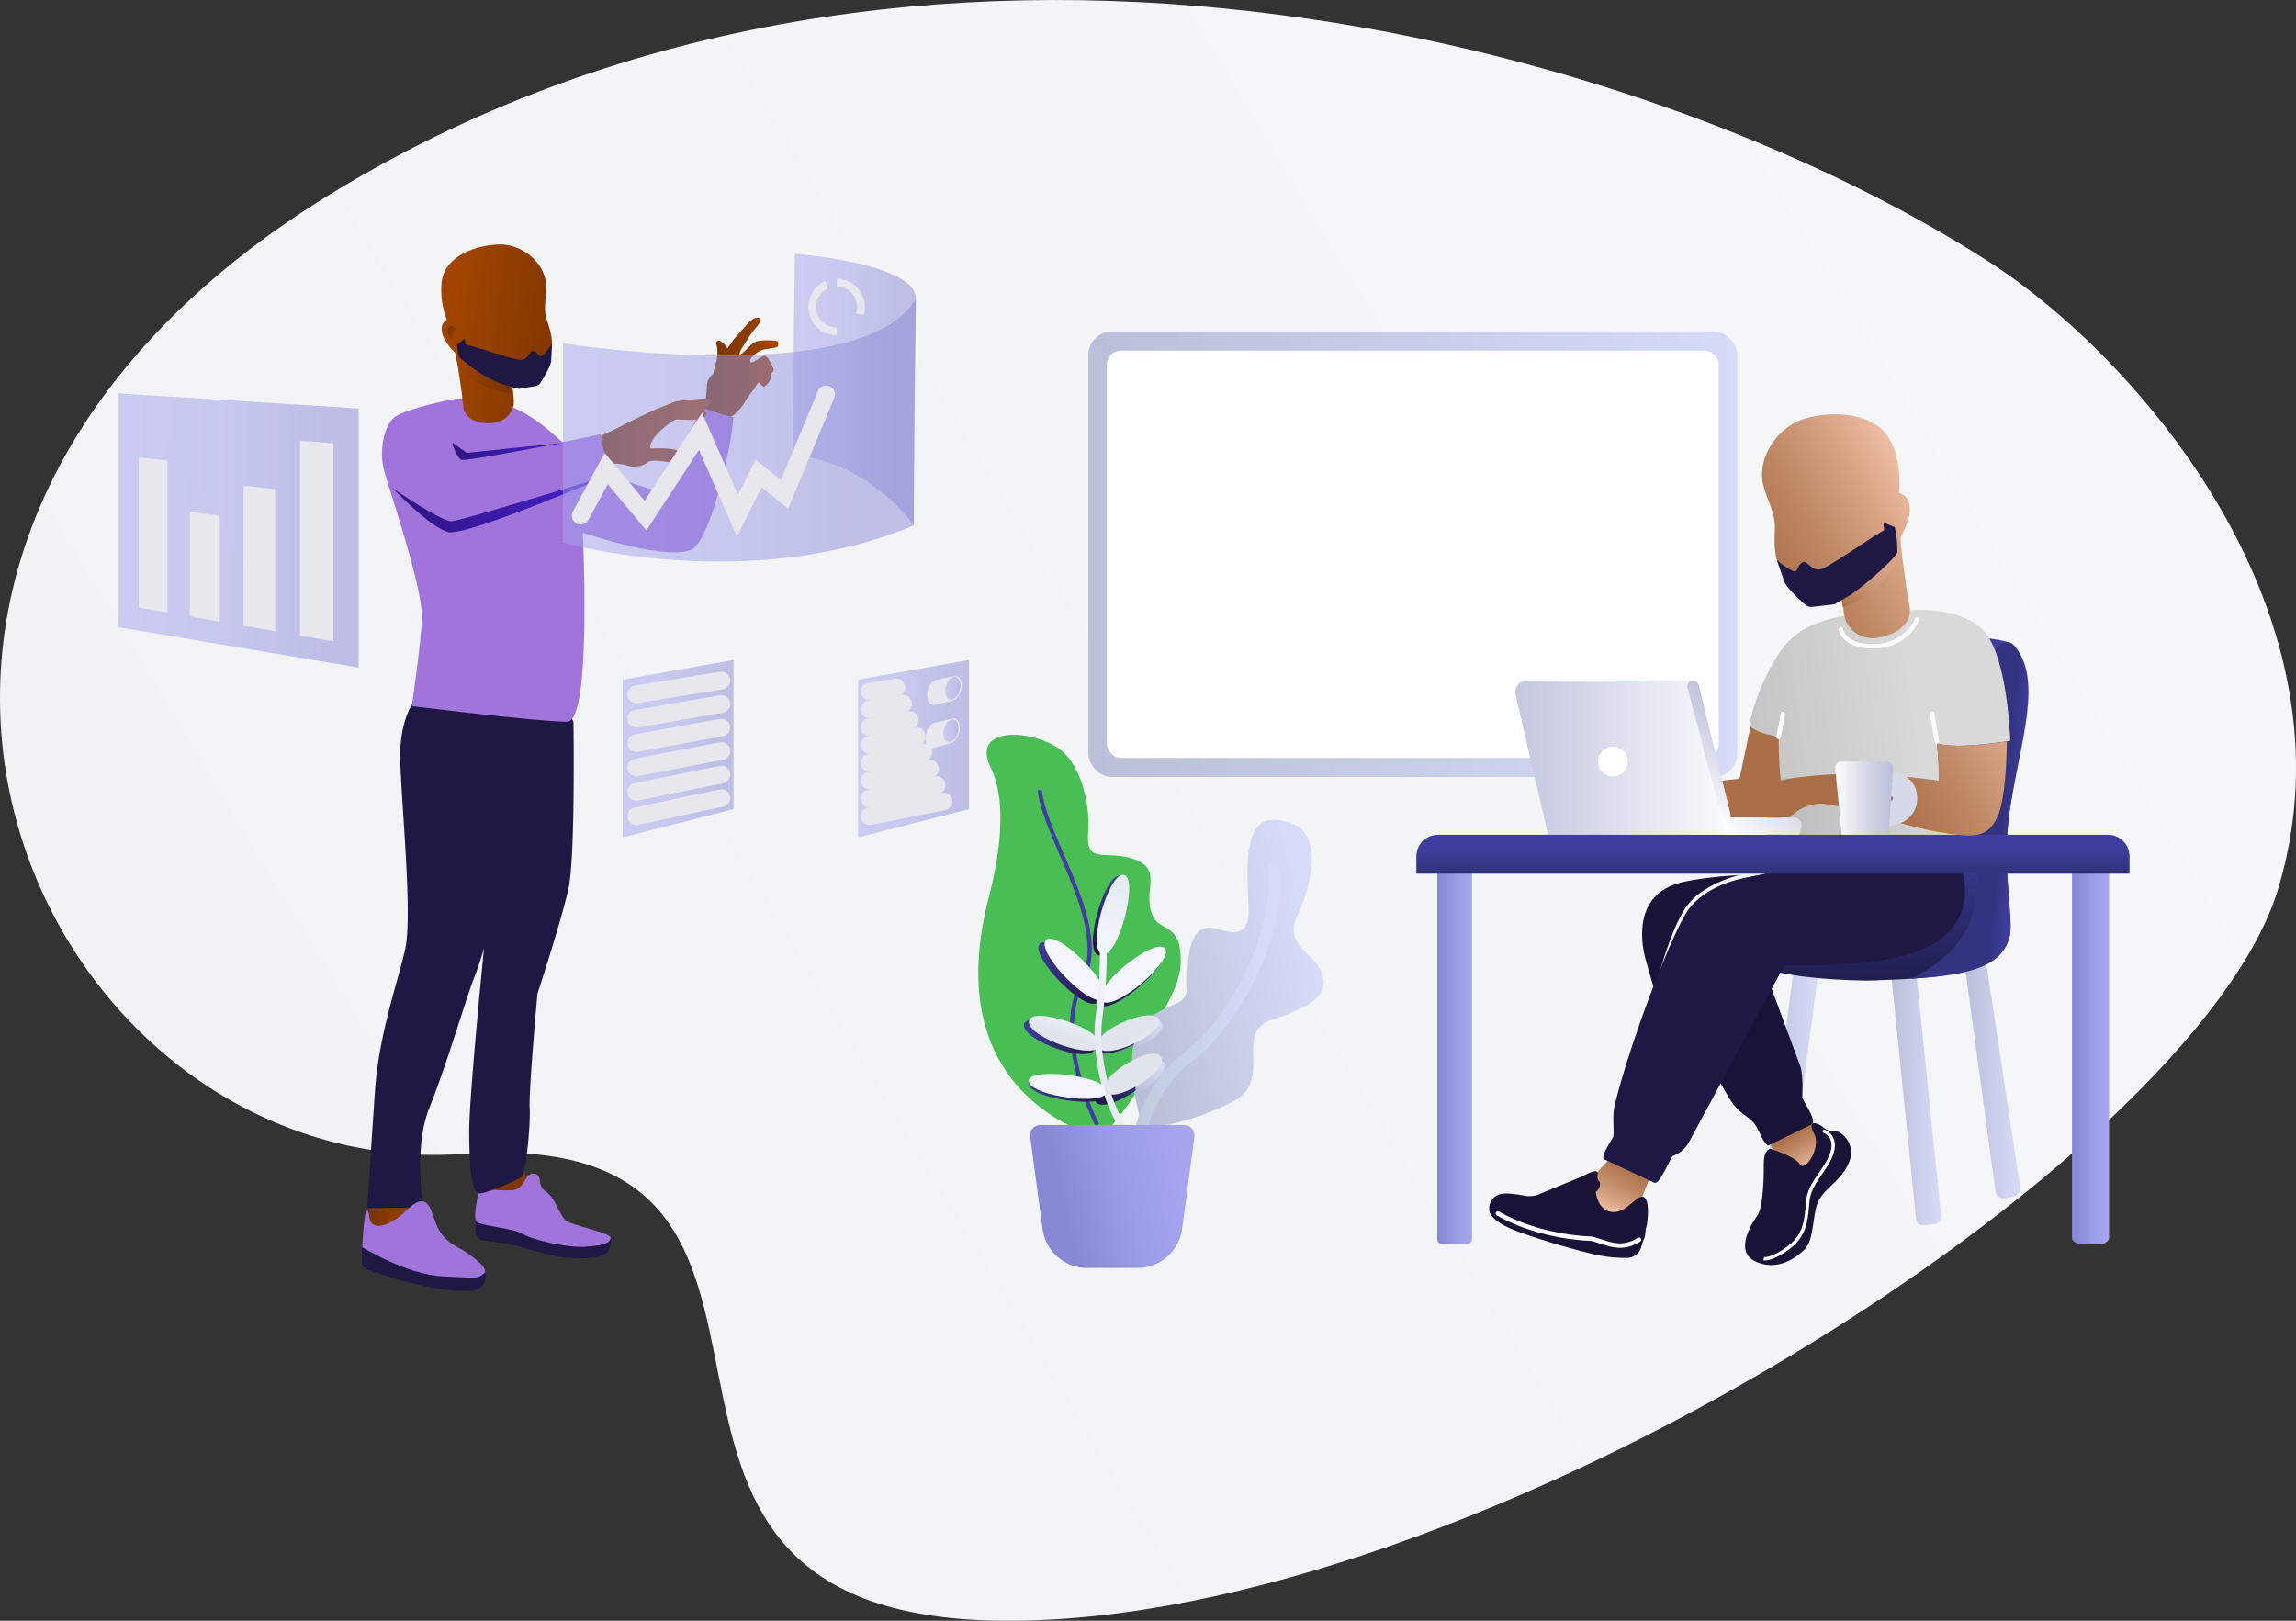<svg id="Layer_1" data-name="Layer 1" xmlns="http://www.w3.org/2000/svg" xmlns:xlink="http://www.w3.org/1999/xlink" viewBox="0 0 519.22 366.52"><rect x="0" y="0" width="519.22" height="366.52" fill="#333333" stroke="none"/><defs><style>.cls-1{fill:url(#linear-gradient);}.cls-2{fill:#49be55;}.cls-18,.cls-29,.cls-3,.cls-39,.cls-45,.cls-47,.cls-49,.cls-5,.cls-68{fill:none;stroke-miterlimit:10;}.cls-3{stroke-width:0.93px;stroke:url(#linear-gradient-2);}.cls-4{fill:url(#linear-gradient-3);}.cls-5{stroke-width:2.67px;stroke:url(#linear-gradient-4);}.cls-6{fill:url(#linear-gradient-5);}.cls-7{fill:url(#linear-gradient-6);}.cls-8{fill:url(#linear-gradient-7);}.cls-9{fill:url(#linear-gradient-8);}.cls-10{fill:url(#linear-gradient-9);}.cls-11{fill:url(#linear-gradient-10);}.cls-12{fill:url(#linear-gradient-11);}.cls-13{fill:url(#linear-gradient-12);}.cls-14{fill:url(#linear-gradient-13);}.cls-15{fill:url(#linear-gradient-14);}.cls-16{fill:url(#linear-gradient-15);}.cls-17{fill:url(#linear-gradient-16);}.cls-18{stroke-width:1.55px;stroke:url(#linear-gradient-17);}.cls-19{fill:url(#linear-gradient-18);}.cls-20{fill:url(#linear-gradient-19);}.cls-21{fill:url(#linear-gradient-20);}.cls-22{fill:url(#linear-gradient-21);}.cls-23{fill:url(#linear-gradient-22);}.cls-24{fill:url(#linear-gradient-23);}.cls-25{fill:#fff;}.cls-26{fill:url(#linear-gradient-24);}.cls-27{fill:url(#linear-gradient-25);}.cls-28{fill:#191337;}.cls-29{stroke:#f3f6fd;}.cls-29,.cls-45,.cls-68{stroke-linecap:round;}.cls-30{fill:url(#linear-gradient-26);}.cls-31{fill:url(#linear-gradient-27);}.cls-32{fill:url(#linear-gradient-28);}.cls-33{fill:url(#linear-gradient-29);}.cls-34{fill:url(#linear-gradient-30);}.cls-35{fill:url(#linear-gradient-31);}.cls-36{fill:url(#linear-gradient-32);}.cls-37{fill:url(#linear-gradient-33);}.cls-38{fill:#1f1844;}.cls-39{stroke:#17ff44;stroke-width:1.95px;}.cls-40{fill:url(#linear-gradient-34);}.cls-41{fill:url(#linear-gradient-35);}.cls-42{fill:url(#linear-gradient-36);}.cls-43{fill:url(#linear-gradient-37);}.cls-44{fill:url(#linear-gradient-38);}.cls-45,.cls-49{stroke:#fff;}.cls-46{fill:url(#linear-gradient-39);}.cls-47{stroke:#d6d9e8;stroke-width:5.49px;}.cls-48{fill:url(#linear-gradient-40);}.cls-49{stroke-width:0.76px;}.cls-50{fill:url(#linear-gradient-41);}.cls-51{fill:url(#linear-gradient-42);}.cls-52,.cls-63,.cls-64,.cls-65,.cls-66,.cls-69,.cls-70{opacity:0.5;isolation:isolate;}.cls-52{fill:url(#linear-gradient-43);}.cls-53{fill:url(#linear-gradient-44);}.cls-54{fill:url(#linear-gradient-45);}.cls-55{fill:#a174db;}.cls-56{fill:url(#linear-gradient-46);}.cls-57{fill:url(#linear-gradient-47);}.cls-58{fill:url(#linear-gradient-48);}.cls-59{fill:url(#linear-gradient-49);}.cls-60{fill:url(#linear-gradient-50);}.cls-61{fill:url(#linear-gradient-51);}.cls-62{fill:url(#linear-gradient-52);}.cls-63{fill:url(#linear-gradient-53);}.cls-64{fill:url(#linear-gradient-54);}.cls-65{fill:url(#linear-gradient-55);}.cls-66{fill:url(#linear-gradient-56);}.cls-67{fill:#e9e8ee;}.cls-68{stroke:#e8e7ed;stroke-width:4px;}.cls-69{fill:url(#linear-gradient-57);}.cls-70{fill:url(#linear-gradient-58);}.cls-71{fill:#e8e7ed;}</style><linearGradient id="linear-gradient" x1="140.24" y1="217.03" x2="607.55" y2="217.03" gradientTransform="matrix(0.86, -0.52, -0.52, -0.86, 165.62, 821.24)" gradientUnits="userSpaceOnUse"><stop offset="0" stop-color="#f0f2f5"/><stop offset="0.99" stop-color="#f5f7f8"/></linearGradient><linearGradient id="linear-gradient-2" x1="363.36" y1="117.05" x2="353.3" y2="193.36" gradientTransform="matrix(1, 0, 0, -1, 0, 650)" gradientUnits="userSpaceOnUse"><stop offset="0" stop-color="#3f3d9e"/><stop offset="0.99" stop-color="#423e9f"/></linearGradient><linearGradient id="linear-gradient-3" x1="369.19" y1="146.78" x2="411.57" y2="156.51" gradientTransform="matrix(1, 0, 0, -1, 0, 650)" gradientUnits="userSpaceOnUse"><stop offset="0.01" stop-color="#bbc0d9"/><stop offset="1" stop-color="#d6dbf8"/></linearGradient><linearGradient id="linear-gradient-4" x1="634.07" y1="548.8" x2="667.89" y2="542.61" gradientTransform="matrix(0.98, -0.18, -0.18, -0.98, -157.03, 1163.02)" gradientUnits="userSpaceOnUse"><stop offset="0" stop-color="#bac6d8"/><stop offset="0.99" stop-color="#d6dbf8"/></linearGradient><linearGradient id="linear-gradient-5" x1="363.11" y1="145" x2="350.11" y2="157.76" gradientTransform="matrix(1, 0, 0, -1, 0, 650)" gradientUnits="userSpaceOnUse"><stop offset="0" stop-color="#1f1844"/><stop offset="0.99" stop-color="#3d3c99"/></linearGradient><linearGradient id="linear-gradient-6" x1="362.69" y1="134.26" x2="347.57" y2="139.53" xlink:href="#linear-gradient-5"/><linearGradient id="linear-gradient-7" x1="363.82" y1="145.03" x2="377.58" y2="155.86" xlink:href="#linear-gradient-5"/><linearGradient id="linear-gradient-8" x1="362.82" y1="134.25" x2="376.17" y2="140.65" xlink:href="#linear-gradient-5"/><linearGradient id="linear-gradient-9" x1="365.21" y1="124.22" x2="347.44" y2="126.34" xlink:href="#linear-gradient-5"/><linearGradient id="linear-gradient-10" x1="363.23" y1="122.96" x2="375.37" y2="130.38" xlink:href="#linear-gradient-5"/><linearGradient id="linear-gradient-11" x1="367.8" y1="173.02" x2="363.64" y2="156.03" gradientTransform="matrix(1, 0, 0, -1, 0, 650)" gradientUnits="userSpaceOnUse"><stop offset="0.01" stop-color="#3d3c99"/><stop offset="1" stop-color="#1f1844"/></linearGradient><linearGradient id="linear-gradient-12" x1="1873.98" y1="1295.51" x2="1879.47" y2="1295.51" gradientTransform="matrix(0.7, -0.71, -0.71, -0.7, -39.81, 2744.6)" gradientUnits="userSpaceOnUse"><stop offset="0" stop-color="#e0e4eb"/><stop offset="0.99" stop-color="#f3f6fd"/></linearGradient><linearGradient id="linear-gradient-13" x1="2994.41" y1="1218.19" x2="2999.95" y2="1218.19" gradientTransform="matrix(0.31, -0.95, -0.95, -0.31, 599.74, 3739.8)" xlink:href="#linear-gradient-12"/><linearGradient id="linear-gradient-14" x1="142.76" y1="-1949.94" x2="148.25" y2="-1949.94" gradientTransform="matrix(0.63, 0.78, 0.78, -0.63, 1797.75, -846.52)" xlink:href="#linear-gradient-12"/><linearGradient id="linear-gradient-15" x1="370.81" y1="134.81" x2="376.53" y2="140.69" xlink:href="#linear-gradient-3"/><linearGradient id="linear-gradient-16" x1="291.05" y1="-2490.52" x2="296.68" y2="-2490.52" gradientTransform="matrix(0.5, 0.87, 0.77, -0.45, 2142.81, -860.89)" xlink:href="#linear-gradient-12"/><linearGradient id="linear-gradient-17" x1="724.55" y1="642.07" x2="733.45" y2="642.07" gradientTransform="matrix(0.97, -0.23, -0.23, -0.97, -194.63, 1306.52)" xlink:href="#linear-gradient-12"/><linearGradient id="linear-gradient-18" x1="3741.98" y1="969.08" x2="3747.73" y2="969.08" gradientTransform="matrix(0.04, -0.93, -1, -0.04, 1175.46, 4049.69)" xlink:href="#linear-gradient-12"/><linearGradient id="linear-gradient-19" x1="370.94" y1="125.59" x2="376.65" y2="131.93" xlink:href="#linear-gradient-3"/><linearGradient id="linear-gradient-20" x1="562.99" y1="-3164.34" x2="569.22" y2="-3164.34" gradientTransform="matrix(0.35, 0.94, 0.74, -0.28, 2517.49, -889.16)" xlink:href="#linear-gradient-12"/><linearGradient id="linear-gradient-21" x1="368.68" y1="173.27" x2="364.52" y2="156.28" gradientTransform="matrix(1, 0, 0, -1, 0, 650)" gradientUnits="userSpaceOnUse"><stop offset="0" stop-color="#e6eaf1"/><stop offset="0.99" stop-color="#f3f6fd"/></linearGradient><linearGradient id="linear-gradient-22" x1="351.69" y1="98.73" x2="383.35" y2="106" gradientTransform="matrix(1, 0, 0, -1, 0, 650)" gradientUnits="userSpaceOnUse"><stop offset="0.11" stop-color="#8988d5"/><stop offset="0.56" stop-color="#9d9ce8"/><stop offset="1" stop-color="#a7a5ee"/></linearGradient><linearGradient id="linear-gradient-23" x1="361.01" y1="246.23" x2="507.75" y2="246.23" gradientTransform="matrix(1, 0, 0, -1, -114.89, 371.57)" gradientUnits="userSpaceOnUse"><stop offset="0.01" stop-color="#bbbfd9"/><stop offset="1" stop-color="#d6dbf8"/></linearGradient><linearGradient id="linear-gradient-24" x1="513.71" y1="125.06" x2="526" y2="125.06" gradientTransform="matrix(1, 0, 0, -1, 0, 650)" xlink:href="#linear-gradient-23"/><linearGradient id="linear-gradient-25" x1="525.69" y1="106.54" x2="519.95" y2="116.63" gradientTransform="matrix(1, 0, 0, -1, -114.89, 371.57)" gradientUnits="userSpaceOnUse"><stop offset="0" stop-color="#ffd0b9"/><stop offset="0.04" stop-color="#facab2"/><stop offset="0.35" stop-color="#d7a384"/><stop offset="0.62" stop-color="#be8662"/><stop offset="0.85" stop-color="#af744d"/><stop offset="1" stop-color="#a96e46"/></linearGradient><linearGradient id="linear-gradient-26" x1="559.26" y1="127.69" x2="571.76" y2="127.69" gradientTransform="matrix(1, 0, 0, -1, 0, 650)" xlink:href="#linear-gradient-23"/><linearGradient id="linear-gradient-27" x1="542.29" y1="124.2" x2="553.89" y2="124.2" gradientTransform="matrix(1, 0, 0, -1, 0, 650)" xlink:href="#linear-gradient-23"/><linearGradient id="linear-gradient-28" x1="542.96" y1="150.65" x2="542.96" y2="227.46" gradientTransform="matrix(1, 0, 0, -1, 0, 650)" gradientUnits="userSpaceOnUse"><stop offset="0" stop-color="#201f4f"/><stop offset="0.39" stop-color="#3d3c99"/><stop offset="1" stop-color="#403da0"/></linearGradient><linearGradient id="linear-gradient-29" x1="567.08" y1="187.4" x2="574.06" y2="186.7" gradientTransform="matrix(1, 0, 0, -1, 0, 650)" gradientUnits="userSpaceOnUse"><stop offset="0.11" stop-color="#343381"/><stop offset="0.56" stop-color="#3d3c99"/><stop offset="1" stop-color="#403da0"/></linearGradient><linearGradient id="linear-gradient-30" x1="476.73" y1="95.79" x2="483.98" y2="109.31" gradientTransform="matrix(1, 0, 0, -1, 0, 650)" xlink:href="#linear-gradient-25"/><linearGradient id="linear-gradient-31" x1="490.62" y1="206.45" x2="553.22" y2="215.06" gradientTransform="matrix(1, 0, 0, -1, 0, 650)" gradientUnits="userSpaceOnUse"><stop offset="0" stop-color="#bdbdbd"/><stop offset="0.55" stop-color="#ccc"/><stop offset="0.91" stop-color="#d9d9d9"/></linearGradient><linearGradient id="linear-gradient-32" x1="526.71" y1="207.12" x2="572.64" y2="232.57" gradientTransform="matrix(1, 0, 0, -1, 0, 650)" gradientUnits="userSpaceOnUse"><stop offset="0" stop-color="#a96e46"/><stop offset="0.15" stop-color="#af744d"/><stop offset="0.38" stop-color="#be8662"/><stop offset="0.65" stop-color="#d7a384"/><stop offset="0.96" stop-color="#facab2"/><stop offset="1" stop-color="#ffd0b9"/></linearGradient><linearGradient id="linear-gradient-33" x1="445.89" y1="200.2" x2="508.51" y2="200.2" gradientTransform="matrix(1, 0, 0, -1, 0, 650)" gradientUnits="userSpaceOnUse"><stop offset="0.01" stop-color="#bbbfd9"/><stop offset="0.29" stop-color="#cacde2"/><stop offset="0.84" stop-color="#f2f3f8"/><stop offset="1" stop-color="#fff"/></linearGradient><linearGradient id="linear-gradient-34" x1="583.43" y1="133.2" x2="591.82" y2="133.2" xlink:href="#linear-gradient-22"/><linearGradient id="linear-gradient-35" x1="439.92" y1="133.2" x2="447.76" y2="133.2" xlink:href="#linear-gradient-22"/><linearGradient id="linear-gradient-36" x1="517.73" y1="187.07" x2="561.66" y2="187.07" gradientTransform="matrix(1, 0, 0, -1, -114.89, 371.57)" xlink:href="#linear-gradient-31"/><linearGradient id="linear-gradient-37" x1="515.83" y1="174.68" x2="515.83" y2="182.62" xlink:href="#linear-gradient-29"/><linearGradient id="linear-gradient-38" x1="499.97" y1="187.81" x2="515.05" y2="207.53" gradientTransform="matrix(1, 0, 0, -1, 0, 650)" gradientUnits="userSpaceOnUse"><stop offset="0" stop-color="#fff"/><stop offset="0.16" stop-color="#f2f3f8"/><stop offset="0.71" stop-color="#cacde2"/><stop offset="0.99" stop-color="#bbbfd9"/></linearGradient><linearGradient id="linear-gradient-39" x1="537.39" y1="187.85" x2="583.31" y2="213.29" xlink:href="#linear-gradient-32"/><linearGradient id="linear-gradient-40" x1="529.89" y1="191.08" x2="542.95" y2="191.08" xlink:href="#linear-gradient-38"/><linearGradient id="linear-gradient-41" x1="508.82" y1="239.41" x2="554.74" y2="264.85" xlink:href="#linear-gradient-32"/><linearGradient id="linear-gradient-42" x1="545.08" y1="247.51" x2="531.68" y2="234.37" gradientTransform="matrix(1, 0, 0, -1, 0, 650)" gradientUnits="userSpaceOnUse"><stop offset="0" stop-color="#ffd0b9" stop-opacity="0"/><stop offset="1" stop-color="#a96e46"/></linearGradient><linearGradient id="linear-gradient-43" x1="294.13" y1="283.49" x2="322.04" y2="283.49" gradientTransform="matrix(1, 0, 0, -1, 0, 650)" gradientUnits="userSpaceOnUse"><stop offset="0" stop-color="#a7a5ee"/><stop offset="0.44" stop-color="#9d9ce8"/><stop offset="0.89" stop-color="#8988d5"/></linearGradient><linearGradient id="linear-gradient-44" x1="197.66" y1="96.77" x2="209.48" y2="96.77" gradientTransform="matrix(1, 0, 0, -1, -114.89, 371.57)" gradientUnits="userSpaceOnUse"><stop offset="0" stop-color="#753200"/><stop offset="1" stop-color="#a04400"/></linearGradient><linearGradient id="linear-gradient-45" x1="-1847.02" y1="-903.01" x2="-1854.72" y2="-889.48" gradientTransform="translate(-1771.74 1089.17) rotate(130.54)" xlink:href="#linear-gradient-44"/><linearGradient id="linear-gradient-46" x1="274.16" y1="288.59" x2="290.87" y2="288.59" gradientTransform="matrix(1, 0, 0, -1, 0, 650)" xlink:href="#linear-gradient-44"/><linearGradient id="linear-gradient-47" x1="250.76" y1="273.69" x2="275.81" y2="273.69" gradientTransform="matrix(1, 0, 0, -1, 0, 650)" xlink:href="#linear-gradient-44"/><linearGradient id="linear-gradient-48" x1="-426.24" y1="-18.58" x2="-396.95" y2="-5.03" gradientTransform="translate(-165.2 458.84) rotate(163.74)" xlink:href="#linear-gradient-44"/><linearGradient id="linear-gradient-49" x1="-395.66" y1="-5.51" x2="-397" y2="-6.83" gradientTransform="translate(-165.2 458.84) rotate(163.74)" xlink:href="#linear-gradient-44"/><linearGradient id="linear-gradient-50" x1="-395.59" y1="-12.97" x2="-405.95" y2="-23.13" gradientTransform="translate(-165.2 458.84) rotate(163.74)" gradientUnits="userSpaceOnUse"><stop offset="0" stop-color="#a04400"/><stop offset="1" stop-color="#753200"/></linearGradient><linearGradient id="linear-gradient-51" x1="203.7" y1="257.66" x2="252.71" y2="257.66" gradientTransform="matrix(1, 0, 0, -1, 0, 650)" gradientUnits="userSpaceOnUse"><stop offset="0.01" stop-color="#2d1582"/><stop offset="1" stop-color="#4822d1"/></linearGradient><linearGradient id="linear-gradient-52" x1="217.25" y1="269.46" x2="242.33" y2="269.46" xlink:href="#linear-gradient-51"/><linearGradient id="linear-gradient-53" x1="242.2" y1="274.28" x2="322.04" y2="274.28" xlink:href="#linear-gradient-43"/><linearGradient id="linear-gradient-54" x1="141.72" y1="251.61" x2="195.98" y2="251.61" gradientTransform="matrix(1, 0, 0, -1, -114.89, 371.57)" xlink:href="#linear-gradient-43"/><linearGradient id="linear-gradient-55" x1="255.7" y1="202.25" x2="280.76" y2="202.25" gradientTransform="matrix(1, 0, 0, -1, -114.89, 371.57)" xlink:href="#linear-gradient-43"/><linearGradient id="linear-gradient-56" x1="308.94" y1="202.25" x2="334" y2="202.25" gradientTransform="matrix(1, 0, 0, -1, -114.89, 371.57)" xlink:href="#linear-gradient-43"/><linearGradient id="linear-gradient-57" x1="305.92" y1="255.08" x2="309.28" y2="255.08" gradientTransform="matrix(1, 0.04, 0.04, -1, 13.14, 676.88)" xlink:href="#linear-gradient-43"/><linearGradient id="linear-gradient-58" x1="305.92" y1="245.47" x2="309.28" y2="245.47" gradientTransform="matrix(1, 0.04, 0.04, -1, 13.14, 676.88)" xlink:href="#linear-gradient-43"/></defs><title>GoTechBg</title><g id="Слой_2" data-name="Слой 2"><path class="cls-1" d="M564.85,337.74c-78.51-50.61-242.47-95.18-373.21-16.65-136.43,81.93-68.07,225,28.05,218.28s17,104.84,122.12,105.58c106.42.74,269.78-103.93,288.3-165.63S598.73,359.62,564.85,337.74Z" transform="translate(-114.89 -278.43)"/><path class="cls-2" d="M364,535.72s12.57-14,11.24-19.51S381.75,504,381.9,496c.17-9.09-4.69-6.66-6.37-10.55-2.5-5.77,3.06-10.87-5.34-13.08-5.73-1.51-9.77,1.43-9.23-5.66s-2-15.86-6.63-19c-6.56-4.55-19.91-4.91-15.41,4.26,4.72,9.64.56,25.51-.54,29.86C326.74,527.68,364,535.72,364,535.72Z" transform="translate(-114.89 -278.43)"/><path class="cls-3" d="M350,457.08c1.44,11.86,16.29,30.81,9.58,43.47s3.47,32.28,3.47,32.28" transform="translate(-114.89 -278.43)"/><path class="cls-4" d="M402.14,509.22c-8.17,2.89.67,13.45-8.26,18.2s-20.37,7.17-20.89,4.86c0-.15-.52-1.68-1-3.92-.11-.52-.23-1.08-.35-1.66l-.09-.5a44.77,44.77,0,0,1-.68-5.4v-.17c0-.72-.06-1.45,0-2.17s.05-1.4.12-2.06a11.7,11.7,0,0,1,2.51-6.64,7.25,7.25,0,0,1,1.3-1.17c6.21-4.31,8.68-2.22,8.64-8.59-.09-10.93,3-12.57,6.69-11.49s6.51,1.4,7.06-2.65-2.79-22.05,5.55-22c14.43.05,7.12,18.45,5.67,21.41-3.5,7.16,3.77,8.28,5.49,13.5S410.3,506.33,402.14,509.22Z" transform="translate(-114.89 -278.43)"/><path class="cls-5" d="M371.39,548s-2.19-20.12,13.14-31.39c6.92-5.09,19.8-23.27,18.62-43" transform="translate(-114.89 -278.43)"/><path class="cls-6" d="M349.9,492c1.9-3.23,15.59,10.09,13.2,13S348.08,495.11,349.9,492Z" transform="translate(-114.89 -278.43)"/><path class="cls-7" d="M346.44,510.21c.27-3.76,16.8,1.65,15.95,5.36S346.17,513.79,346.44,510.21Z" transform="translate(-114.89 -278.43)"/><path class="cls-8" d="M377.64,493.6c2.93,2.29-11.52,14.74-14.1,12S374.85,491.42,377.64,493.6Z" transform="translate(-114.89 -278.43)"/><path class="cls-9" d="M376.12,509.28c2.47,2.79-11.49,9.77-13.59,6.62S373.78,506.64,376.12,509.28Z" transform="translate(-114.89 -278.43)"/><path class="cls-10" d="M347.54,523.71c-.73-3.45,17.49-1.47,17.65,2.09S348.22,527,347.54,523.71Z" transform="translate(-114.89 -278.43)"/><path class="cls-11" d="M375.23,519.7c1.89,3.19-11.17,11.17-12.68,7.68S373.44,516.65,375.23,519.7Z" transform="translate(-114.89 -278.43)"/><path class="cls-12" d="M368.05,476.5c3.67.27-1.08,18.8-4.72,17.95S364.53,476.23,368.05,476.5Z" transform="translate(-114.89 -278.43)"/><path class="cls-13" d="M351.29,491.16c1.91-3.23,15.6,10.09,13.2,13S349.46,494.23,351.29,491.16Z" transform="translate(-114.89 -278.43)"/><path class="cls-14" d="M347.54,509.43c.28-3.76,16.8,1.65,16,5.36S347.28,513,347.54,509.43Z" transform="translate(-114.89 -278.43)"/><path class="cls-15" d="M378.19,492.78c2.93,2.29-11.52,14.74-14.1,12S375.41,490.59,378.19,492.78Z" transform="translate(-114.89 -278.43)"/><path class="cls-16" d="M371.23,515.68a11.65,11.65,0,0,1,2.4-6.52c1.75-.34,3.21-.27,3.86.47C378.85,511.14,375.15,514,371.23,515.68Z" transform="translate(-114.89 -278.43)"/><path class="cls-17" d="M376.81,508.69c2.46,2.8-11.49,9.78-13.59,6.63S374.47,506,376.81,508.69Z" transform="translate(-114.89 -278.43)"/><path class="cls-18" d="M364.32,490.08a109.16,109.16,0,0,1-.85,18c-1.28,8.4,1.94,22.62,7.17,27.17" transform="translate(-114.89 -278.43)"/><path class="cls-19" d="M347.54,523.06c-.73-3.45,17.49-1.46,17.65,2.09S348.22,526.35,347.54,523.06Z" transform="translate(-114.89 -278.43)"/><path class="cls-20" d="M371.89,525.8c0-.16-.05-.33-.09-.49a45,45,0,0,1-.64-5.31v-.16c3-1.65,6.15-2.47,7-1.05C379.19,520.58,375.56,523.87,371.89,525.8Z" transform="translate(-114.89 -278.43)"/><path class="cls-21" d="M377.46,517.42c1.89,3.19-11.17,11.17-12.68,7.68S375.67,514.37,377.46,517.42Z" transform="translate(-114.89 -278.43)"/><path class="cls-22" d="M368.93,476.26c3.67.27-1.08,18.8-4.72,17.94S365.42,476,368.93,476.26Z" transform="translate(-114.89 -278.43)"/><path class="cls-23" d="M372.08,565.17H360.76a10.2,10.2,0,0,1-10.11-8.84l-2.79-20.85a2.35,2.35,0,0,1,2-2.64l.31,0h32.49a2.34,2.34,0,0,1,2.34,2.36,1.51,1.51,0,0,1,0,.3l-2.79,20.85A10.2,10.2,0,0,1,372.08,565.17Z" transform="translate(-114.89 -278.43)"/><rect class="cls-24" x="246.12" y="74.95" width="146.75" height="100.77" rx="5.33" ry="5.33"/><rect class="cls-25" x="250.29" y="79.28" width="138.4" height="92.12" rx="3.18" ry="3.18"/><path class="cls-26" d="M516.55,551.44a2.85,2.85,0,0,1-2.82-2.87,2.56,2.56,0,0,1,0-.39l6.7-49.74,5.56.63L519.37,549C519.17,550.4,516.55,551.44,516.55,551.44Z" transform="translate(-114.89 -278.43)"/><polygon class="cls-27" points="399.81 257.82 402.29 262.32 407.8 265.89 410.12 265.58 413.23 258.6 412.3 255.42 408.34 253.56 399.81 257.82"/><path class="cls-28" d="M521.83,476c-4.65.79-18,3.1-21.49,7.44-2.68,3.35-4.65,13.18-9.35,24.71-1.36-3.42-3.09-9.64-4-12.89-1.2-4.53-2.33-14.64,8-17.26C501.8,476.29,516.7,475.68,521.83,476Z" transform="translate(-114.89 -278.43)"/><path class="cls-29" d="M513.73,475.69s-11.47,1.16-16.65,7.49c-4.08,5-7.74,20.1-7.74,20.1" transform="translate(-114.89 -278.43)"/><path class="cls-30" d="M566.14,547.79l-6.88-50.69,4.66-1.86,7.78,51.57c.32,1.84-1.09,2.17-2.48,2.42S566.47,549.66,566.14,547.79Z" transform="translate(-114.89 -278.43)"/><path class="cls-31" d="M548.17,553.86l-5.88-57.78H548l5.85,57.37c.13,1.78-1.23,1.71-2.57,1.91S548.32,555.88,548.17,553.86Z" transform="translate(-114.89 -278.43)"/><path class="cls-32" d="M569.49,489.36c-1.22,9-14.43,10.24-29.79,10.73-.47.24-17.43.13-25.34-2.53l.28-60.79c0-5.12,2.19-13.61,9.68-13.73,12.57-.21,35.91-2.13,45,.69,2.09,7.51,3.61,15.79.13,37.46C567.5,473.59,570.07,485.05,569.49,489.36Z" transform="translate(-114.89 -278.43)"/><path class="cls-33" d="M566,427.5c2.79,8.38,2.43,13.22-1.28,26.75-6.2,22.55,4,34.12-17.52,45.49,13-.74,21.22-2.75,22.26-10.39.58-4.31-2-15.76,0-28.17,2.56-16,7.35-29,1-36.71C568.71,422.34,565.09,424.67,566,427.5Z" transform="translate(-114.89 -278.43)"/><path class="cls-34" d="M488.72,543.26a68.19,68.19,0,0,1-8.5-4.19s-6.05,6.51-6.72,7.15c2.24.89,1.11,7.36,3,8.38s6.76-3.41,9.11-2.87C485.8,549.67,488.08,544.39,488.72,543.26Z" transform="translate(-114.89 -278.43)"/><path class="cls-28" d="M524.46,532.77l-9.77,4.73c-1.22-.93-1.86-3.16-2.72-4.48-1.53-2.38-3.17-2-5.73-5.75l-6.38-10.87L513.31,496,522,519.52c.74,1.91.46,7.16.46,7.16C523.13,528.21,526,532.16,524.46,532.77Z" transform="translate(-114.89 -278.43)"/><path class="cls-35" d="M569.49,445.94c-3.28.55-13.41,1.9-16.58.51.33,3.13.67,8.7.67,8.7s-27.07-2.59-37.24,1.29c0-.34,0-.73,0-1.15.12-3.63.72-10.15.72-10.15s-4.9-.93-6.35-2.41a1.48,1.48,0,0,1-.25-.31,50.14,50.14,0,0,1,6.6-16.05c3.49-5.38,8.44-7.83,17.39-9.1l11.85-.83s11.79-1.24,17.22,4.7S569.49,445.94,569.49,445.94Z" transform="translate(-114.89 -278.43)"/><path class="cls-36" d="M517.1,445.13s0,5.69.5,9.77c-9.37,4.22-11.37,7.57-11.25,8.26l-2-8.2,3.92-.43,2.48-11.81C512.2,444.18,517.1,445.13,517.1,445.13Z" transform="translate(-114.89 -278.43)"/><path class="cls-37" d="M505.23,467.28H465l-7.37-31.71a2.65,2.65,0,0,1,2-3.19,2.48,2.48,0,0,1,.61-.07h37.62Z" transform="translate(-114.89 -278.43)"/><path class="cls-38" d="M558.52,475.16s5,13.18-10.79,18.71c-10.18,3.57-29.32,2.83-29.32,2.83l-21.57,40a6.76,6.76,0,0,1-3.13,2.92l-.6.27c-.74,1-2.94,6.51-4.12,6l-11.31-5.29c-1-.41,1.5-4.07,2-5.05.33-.68-.22-4.76.29-6.88,3.49-14.66,13.56-40.65,17-44.89s8.85-6.24,13.5-7a87.16,87.16,0,0,0,11.26-3Z" transform="translate(-114.89 -278.43)"/><path class="cls-39" d="M516.82,474.54s-1.69-.21-4.32-.39" transform="translate(-114.89 -278.43)"/><path class="cls-40" d="M589.64,559.77h-4c-1.21,0-2.19-.66-2.19-1.47V473.83h8.38V558.3C591.82,559.11,590.84,559.77,589.64,559.77Z" transform="translate(-114.89 -278.43)"/><path class="cls-41" d="M446.46,559.77h-5.24c-.71,0-1.3-.42-1.3-.93v-85h7.84v85C447.76,559.35,447.17,559.77,446.46,559.77Z" transform="translate(-114.89 -278.43)"/><polygon class="cls-42" points="442.25 193.18 402.84 188.85 402.84 175.82 446.77 179.49 442.25 193.18"/><path class="cls-43" d="M440.06,467.21H591.6a4.85,4.85,0,0,1,4.86,4.86h0V476H435.19v-3.94A4.86,4.86,0,0,1,440.06,467.21Z" transform="translate(-114.89 -278.43)"/><path class="cls-44" d="M522.26,465.3l-.43,1.89h-16.6L496.51,434a1.33,1.33,0,0,1,.95-1.61,1.65,1.65,0,0,1,.32,0h0a1.34,1.34,0,0,1,1.29,1L504.33,455l2,8.21h0v.1h14.25a1.68,1.68,0,0,1,1.73,1.61A2,2,0,0,1,522.26,465.3Z" transform="translate(-114.89 -278.43)"/><circle class="cls-25" cx="364.75" cy="172.21" r="3.38"/><line class="cls-45" x1="438.05" y1="167.83" x2="436.94" y2="161.45"/><line class="cls-45" x1="402.21" y1="166.69" x2="403.2" y2="161.45"/><path class="cls-46" d="M568.72,446.08c-.05,4-.34,13-2.05,16.89-2.22,5-5.27,5-13.6,3.57s-22.12-6.36-26.42-6.36a9.91,9.91,0,0,0-7,3.11H506.28c-.12-.69-.07-4.24,10.1-8,1.71-.72,6.62-1.32,10.87-1.62,11.68-.85,26.06,1.29,26.06,1.29s0-5.37-.38-8.51C556.06,447.84,565.81,446.52,568.72,446.08Z" transform="translate(-114.89 -278.43)"/><path class="cls-47" d="M541.47,455.7s4.25-.35,4.25,3.22-4.25,3.6-4.25,3.6" transform="translate(-114.89 -278.43)"/><path class="cls-48" d="M542,467.19H531.38l-1.48-15.06a1.4,1.4,0,0,1,1.29-1.49H541.5A1.39,1.39,0,0,1,543,452a.24.24,0,0,1,0,.12Z" transform="translate(-114.89 -278.43)"/><path class="cls-45" d="M531.19,420.74s.66,4.19,7.87,3.8a10.53,10.53,0,0,0,9.41-6.05" transform="translate(-114.89 -278.43)"/><path class="cls-28" d="M460,548.91s-4.41-1-6.1-.37a3.31,3.31,0,0,0-2.24,3.21c-.13,1.35,1.29,3.26,6.78,5.29a167.67,167.67,0,0,0,17.14,5.09,31.68,31.68,0,0,0,7.45.75,3.4,3.4,0,0,0,3.05-2.58,8.83,8.83,0,0,1,.54-1.57c.46-.93.29-2,.56-2.79s.93-6.05-.56-6.81-3.89,3.75-7.19,3.38-3.66-4.5-3.66-4.5,1.57-1.43.73-2.44.12-1.81-.55-2.21-3,1-3,1-7.61,3.12-10.6,4.38A8.82,8.82,0,0,1,460,548.91Z" transform="translate(-114.89 -278.43)"/><path class="cls-45" d="M453.61,552.84c9.78,5.59,21.14,5.7,21.14,5.7,3.18.74,6.36,2.86,10.43.43l.36-.19" transform="translate(-114.89 -278.43)"/><path class="cls-28" d="M515.18,538.2s5.64,1.7,6.75,3.54,4.87-3.77,3.21-6.94.6-2.66,2.16-1.37,2.82.36,3.91,1.28a5.35,5.35,0,0,1,1.69,6.83c-1.63,3.86-5.29,5.52-6.74,8.41s-.93,8.77-3.16,11-6.48,5-11.26,2.67-.52-8.78.6-10.38,1.34-7.08,1.4-9.31S513.43,538.86,515.18,538.2Z" transform="translate(-114.89 -278.43)"/><path class="cls-49" d="M527.17,534.14s3.16,1,2.06,4.82-5.08,6.82-5.49,10.9-.38,7.71-4.33,10.67-5.68,2.54-5.68,2.54" transform="translate(-114.89 -278.43)"/><path class="cls-50" d="M546.77,416c-.16-1-.64-3.69-1.06-6.79-.28-2.15-.58-4.37-.81-6.09a3,3,0,0,0,0-.43,21.7,21.7,0,0,1-.22-2.79l.1-.18c2.83-5.06,2.35-8.38.39-9.49a2.8,2.8,0,0,0-.83-.32h0s.78-6.44-1.86-11.64c-3.47-6.87-13.37-6.94-19.41-5.19s-11.32,9-9.25,15.73c.82,2.66,2.06,5.08,2.37,7.52s-.69,6.47,1.18,10.42c2.67,5.67,8.79,7.18,12.56,7.16a11.32,11.32,0,0,0,1.43-.09l.17,1,.14.83.14.9a10,10,0,0,0,.58,2.47,6.64,6.64,0,0,0,7.23,3.61C544.86,421.81,547.2,418.52,546.77,416Z" transform="translate(-114.89 -278.43)"/><path class="cls-51" d="M544.91,403.13a21.77,21.77,0,0,1-13.28,12.57l-.14-.83-.16-1c4.1-2.25,8.69-6.42,13.41-14.11a1.62,1.62,0,0,1-.1.18,23.83,23.83,0,0,0,.22,2.79A1.16,1.16,0,0,1,544.91,403.13Z" transform="translate(-114.89 -278.43)"/><path class="cls-38" d="M540.75,396.58l.24,1.73c-3.91,2.23-12.81,8.63-14.49,8.89-2.14.33-2.86-2.15-4-1.58s-1,2.07-1.78,2.07a12.16,12.16,0,0,1-4-2.65s1.4,4.19,1.69,4.94c.68,1.72,4.71,5.18,4.71,5.18a2,2,0,0,0,1.56.51l5-.57,2.54-1.46c3.53-1.89,11.71-9.34,11.74-10.36a24.24,24.24,0,0,0-.57-5.63Z" transform="translate(-114.89 -278.43)"/></g><g id="_01" data-name=" 01"><path class="cls-52" d="M321.53,397.24s-9.76-14.33-27.4-16c0-12,.53-45.42.53-45.42S322.19,337.94,322,346,321.53,397.24,321.53,397.24Z" transform="translate(-114.89 -278.43)"/><polygon class="cls-53" points="94.58 270.83 94.58 277.55 83.02 278.76 82.77 275.81 84.12 271.63 94.58 270.83"/><path class="cls-38" d="M224.62,565.68v1.6a3,3,0,0,1-2.79,3,33.56,33.56,0,0,1-7.49-.37,80.89,80.89,0,0,1-13.77-3.53c-2.31-.77-3.42-.77-3.75-2.09a17.74,17.74,0,0,1,.08-4.44L210.66,563Z" transform="translate(-114.89 -278.43)"/><polygon class="cls-54" points="117.62 262.26 119.88 268.35 119.01 274.63 117.33 276.13 110.24 274 108.5 271.32 110.31 261.78 117.62 262.26"/><path class="cls-38" d="M222.41,554.24V557a1.93,1.93,0,0,0,1.67,1.91c1.9.27,5,.71,6.61,1,2.53.49,8.58,2.69,12,2.91s7.26.28,9-.82S253,558.3,253,558.3Z" transform="translate(-114.89 -278.43)"/><path class="cls-55" d="M223.41,547s-1.76,6.71-.77,7.69,8.41,1.49,10.39,2.75,10.05,3.25,14.34,2.92,5.5-.89,5.61-2-8.52-2.75-10.06-3.9-2.47-5.22-4.62-6.61-.49-3.85-2.75-4-1.65,3.53-5,3.74A30.57,30.57,0,0,1,223.41,547Z" transform="translate(-114.89 -278.43)"/><path class="cls-38" d="M209.59,435.45s-4.41,4.41-4.19,14.55,2.86,35.47,1.1,43.19-5.95,19.17-6.83,32.17-1.76,26.22-1.76,26.22h12.78s-2.43-13.44,1.32-22.7,8.15-24.24,9.92-28.86a75.5,75.5,0,0,0,2.42-7.22S221,526.24,221,534s.44,14.54,2.44,14.32,8.58-3.09,9.46-3.75,2-11.68,1.77-15.64,1.76-25.78,1.76-25.78,5.51-16.75,7.05-24,1.1-37.46,1.1-37.46l-2.42-4.85Z" transform="translate(-114.89 -278.43)"/><path class="cls-55" d="M205.73,553.14c.17-.14.37-.33.58-.53,1.35-1.3,3.53-3.55,5.15-2,1.87,1.77,1.22,7,6.83,9.8,1.68.84,7.6,4.76,6.06,6s-1.1,1-9.26.66-18.28-6.61-18.28-6.61.38-8.26,1.1-8.26-.11,3.08,2.2,3.42S205.73,553.14,205.73,553.14Z" transform="translate(-114.89 -278.43)"/><path class="cls-56" d="M290.79,356.74c-.06.32-1.22.38-2.87.66a5,5,0,0,0-2.64,1.48c-.61.39-1,1.27-.55,1.49s2.53-1.49,3-1.49,1,.72,1.1,1a10.89,10.89,0,0,1,1,2,.79.79,0,0,1-.62.93h-.09V364c0,.77-1.16,1.71-1.33,1.82s-.82-.22-1.1-.78-1.21,1.33-1.21,1.33a21.05,21.05,0,0,0-2.42,3.42,10.33,10.33,0,0,1-2.85,2.9,26.06,26.06,0,0,1-6.12-2,28.52,28.52,0,0,0,.65-4.84,3.52,3.52,0,0,1,1.45-2.88,28.36,28.36,0,0,1,.76-3.17,7.58,7.58,0,0,0,0-3.33c-.33-.82.31-1.05.64-1a4.17,4.17,0,0,1,1.8,1.73c.37-.49,1.11-1.49,1.28-1.81s2.75-3.09,3-3.42,2-2.32,3.09-1.54c.58.42-.66,1.76-1.33,2.59s-3.8,5.45-3.3,5.57,2.42-2.1,3-2.49a2.65,2.65,0,0,1,1.5-.6,15.31,15.31,0,0,1,3.58,0C291.12,355.52,290.84,356.4,290.79,356.74Z" transform="translate(-114.89 -278.43)"/><path class="cls-55" d="M280.76,372.73c-.59,7.64-4.7,24.82-8.52,29.23s-25.56-3.08-25.56-3.08,2.1,42.6-3.49,42.74S208,438.1,208,438.1s1.91-12.64,2.3-19.54-7.49-29.52-8.61-34,.14-9.69,2.2-11.6,12.67-4.2,14.38-4.37c13.66-1.37,21.74,8.45,23.85,9.8,4.07-.78,8.52-1.76,8.52-1.76l.09.44,1.32,6.37.44,2.21a88.78,88.78,0,0,0,12.21,4.11l3.15-6.8,1-2.25,3.41-7.39,1.36-2.95.44.23.44.21a26.49,26.49,0,0,0,5.68,1.82Z" transform="translate(-114.89 -278.43)"/><path class="cls-57" d="M274,371.22c-.33,0,1.54.61.11,1.6a4.06,4.06,0,0,1-1.8.51c-1.8.17-4.1-.12-4.64,0-.78.22-6.17,4-5.68,6.5,1.41,0,5.5-.23,6.9.85a1.11,1.11,0,0,1,.48.88c0,.93-.66,1.28-1.52,1.39a12.73,12.73,0,0,1-2.89-.18c-1-.11-2.92-.4-3.58.21a5.27,5.27,0,0,1-4.79.67,10.6,10.6,0,0,0-4.55-.24l-1.32-6.37c1.65-.79,4.54-2.16,5.28-2.59,1.11-.6,5-2.42,6-2.91s4.84-2,5.51-2.26,7.38-1,8.1-.61c.51.28-.41,1.49-1.09,2.13A1.33,1.33,0,0,1,274,371.22Z" transform="translate(-114.89 -278.43)"/><path class="cls-58" d="M219.71,370.68c-.1-.81-.31-2.88-.67-5.29-.24-1.66-.5-3.37-.7-4.7,0-.11,0-.22-.05-.33a17.15,17.15,0,0,0-.45-2.13l-.11-.11c-3.18-3.15-3.52-5.73-2.32-7a2.41,2.41,0,0,1,.54-.41h0a18,18,0,0,1-1.12-9c1.12-5.83,8.47-8,13.31-8s10.35,4.28,10.25,9.69c0,2.16-.44,4.22-.15,6.09s1.9,4.66,1.35,8c-.77,4.78-5,7.22-7.79,8a8,8,0,0,1-1.08.23l.09.8.08.64.08.7a7.49,7.49,0,0,1,.1,1.95,5.14,5.14,0,0,1-4.59,4.24C222.39,374.57,220,372.62,219.71,370.68Z" transform="translate(-114.89 -278.43)"/><path class="cls-59" d="M218,352.77s-1.21-1.24-1.77-.08.82,2.81.82,2.81Z" transform="translate(-114.89 -278.43)"/><path class="cls-38" d="M220,355l.19,1.32c3.38.82,11.37,3.67,12.67,3.5,1.66-.21,1.66-2.2,2.65-2s1.17,1.32,1.76,1.16a9.3,9.3,0,0,0,2.43-2.84s-.12,3.42-.19,4c-.15,1.43-2.39,4.85-2.39,4.85a1.59,1.59,0,0,1-1.06.72l-3.87.66-2.2-.54c-3-.65-10.71-4.41-10.95-5.18a19.7,19.7,0,0,1-.78-4.31Z" transform="translate(-114.89 -278.43)"/><path class="cls-60" d="M218.37,360.92a16.83,16.83,0,0,0,12.55,6.48l-.07-.65-.1-.79c-3.52-.79-7.83-2.91-13-7.61l.11.11a19.15,19.15,0,0,1,.44,2.13C218.33,360.7,218.36,360.81,218.37,360.92Z" transform="translate(-114.89 -278.43)"/><path class="cls-61" d="M217.07,396.3c-2.39.14-13.37-7.46-13.37-7.46s8.49,8.93,12.59,9.92,36.42-12.89,36.42-12.89S219.47,396.13,217.07,396.3Z" transform="translate(-114.89 -278.43)"/><path class="cls-62" d="M217.25,379s1,3.08,2,3.41,16.18-2.64,20.65-3.41l2.45-.44-21.91,2.28-3.17-2.28" transform="translate(-114.89 -278.43)"/><path class="cls-63" d="M242.2,356.07v45.06S284,413,321.53,397.24c0-25,.51-51.22.51-51.22C309.78,366.77,242.2,356.07,242.2,356.07Z" transform="translate(-114.89 -278.43)"/><polygon class="cls-64" points="81.09 150.96 26.83 141.84 26.83 88.96 81.09 92.38 81.09 150.96"/><polygon class="cls-65" points="165.87 182.97 140.81 189.37 140.81 153.69 165.87 149.26 165.87 182.97"/><polygon class="cls-66" points="219.11 182.97 194.05 189.37 194.05 153.69 219.11 149.26 219.11 182.97"/><polygon class="cls-67" points="37.84 138.51 31.38 137.39 31.38 103.48 37.84 104.12 37.84 138.51"/><polygon class="cls-67" points="49.71 140.57 42.92 139.39 42.92 115.77 49.71 116.61 49.71 140.57"/><polygon class="cls-67" points="62.21 142.75 55.06 141.5 55.06 109.83 62.21 110.61 62.21 142.75"/><polygon class="cls-67" points="75.38 145.04 67.85 143.73 67.85 99.62 75.38 100.26 75.38 145.04"/><polyline class="cls-68" points="131.3 116.61 137.1 105.97 145.98 116.61 158.42 97.54 166.77 116.61 171.54 107.08 177.42 111.81 186.82 89.19"/><path class="cls-67" d="M330.39,436.83l-4,1c-1.07.26-1.89-.81-1.82-2.39h0c.07-1.58,1-3.05,2.07-3.28l4-.86c1-.22,1.77.84,1.72,2.36h0C332.28,435.16,331.41,436.59,330.39,436.83Z" transform="translate(-114.89 -278.43)"/><path class="cls-69" d="M332.07,433.7c-.07,1.39-.89,2.71-1.8,2.94s-1.67-.74-1.61-2.16.88-2.74,1.83-3S332.15,432.3,332.07,433.7Z" transform="translate(-114.89 -278.43)"/><path class="cls-67" d="M330,446.43l-4,1.15c-1.07.32-1.9-.71-1.83-2.29h0c.07-1.59,1-3.09,2.07-3.38l4-1c1-.27,1.78.75,1.72,2.27h0C331.87,444.66,331,446.13,330,446.43Z" transform="translate(-114.89 -278.43)"/><path class="cls-70" d="M331.65,443.22c-.06,1.39-.88,2.75-1.8,3s-1.67-.65-1.61-2.07.88-2.78,1.83-3S331.71,441.82,331.65,443.22Z" transform="translate(-114.89 -278.43)"/><path class="cls-71" d="M297.72,347.85a6.39,6.39,0,0,0,6.39,6.38v-1.76a4.62,4.62,0,0,1-2-8.81l-.56-1.69A6.4,6.4,0,0,0,297.72,347.85Z" transform="translate(-114.89 -278.43)"/><path class="cls-71" d="M308.72,347.61v.24a4.65,4.65,0,0,1-.23,1.43l1.73.35a6.23,6.23,0,0,0,.26-1.61Z" transform="translate(-114.89 -278.43)"/><path class="cls-71" d="M310.49,347.85a6.4,6.4,0,0,0-6.38-6.37v1.77a4.62,4.62,0,0,1,4.61,4.37l1.76.44C310.48,348,310.49,347.91,310.49,347.85Z" transform="translate(-114.89 -278.43)"/><line class="cls-68" x1="143.9" y1="157.02" x2="163.14" y2="153.89"/><line class="cls-68" x1="143.9" y1="162.53" x2="163.14" y2="159.2"/><line class="cls-68" x1="143.9" y1="168.04" x2="163.14" y2="164.52"/><line class="cls-68" x1="143.9" y1="173.55" x2="163.14" y2="169.84"/><line class="cls-68" x1="143.9" y1="179.06" x2="163.14" y2="175.16"/><line class="cls-68" x1="143.9" y1="184.56" x2="163.14" y2="180.47"/><line class="cls-68" x1="196.63" y1="156.38" x2="202.69" y2="155.45"/><line class="cls-68" x1="196.63" y1="160.41" x2="204.21" y2="159.14"/><line class="cls-68" x1="196.63" y1="164.43" x2="205.74" y2="162.82"/><line class="cls-68" x1="196.63" y1="168.46" x2="207.27" y2="166.5"/><line class="cls-68" x1="196.63" y1="172.49" x2="208.79" y2="170.18"/><line class="cls-68" x1="196.63" y1="176.51" x2="210.32" y2="173.87"/><line class="cls-68" x1="196.63" y1="180.54" x2="211.85" y2="177.55"/><line class="cls-68" x1="196.63" y1="184.56" x2="213.37" y2="181.24"/></g></svg>